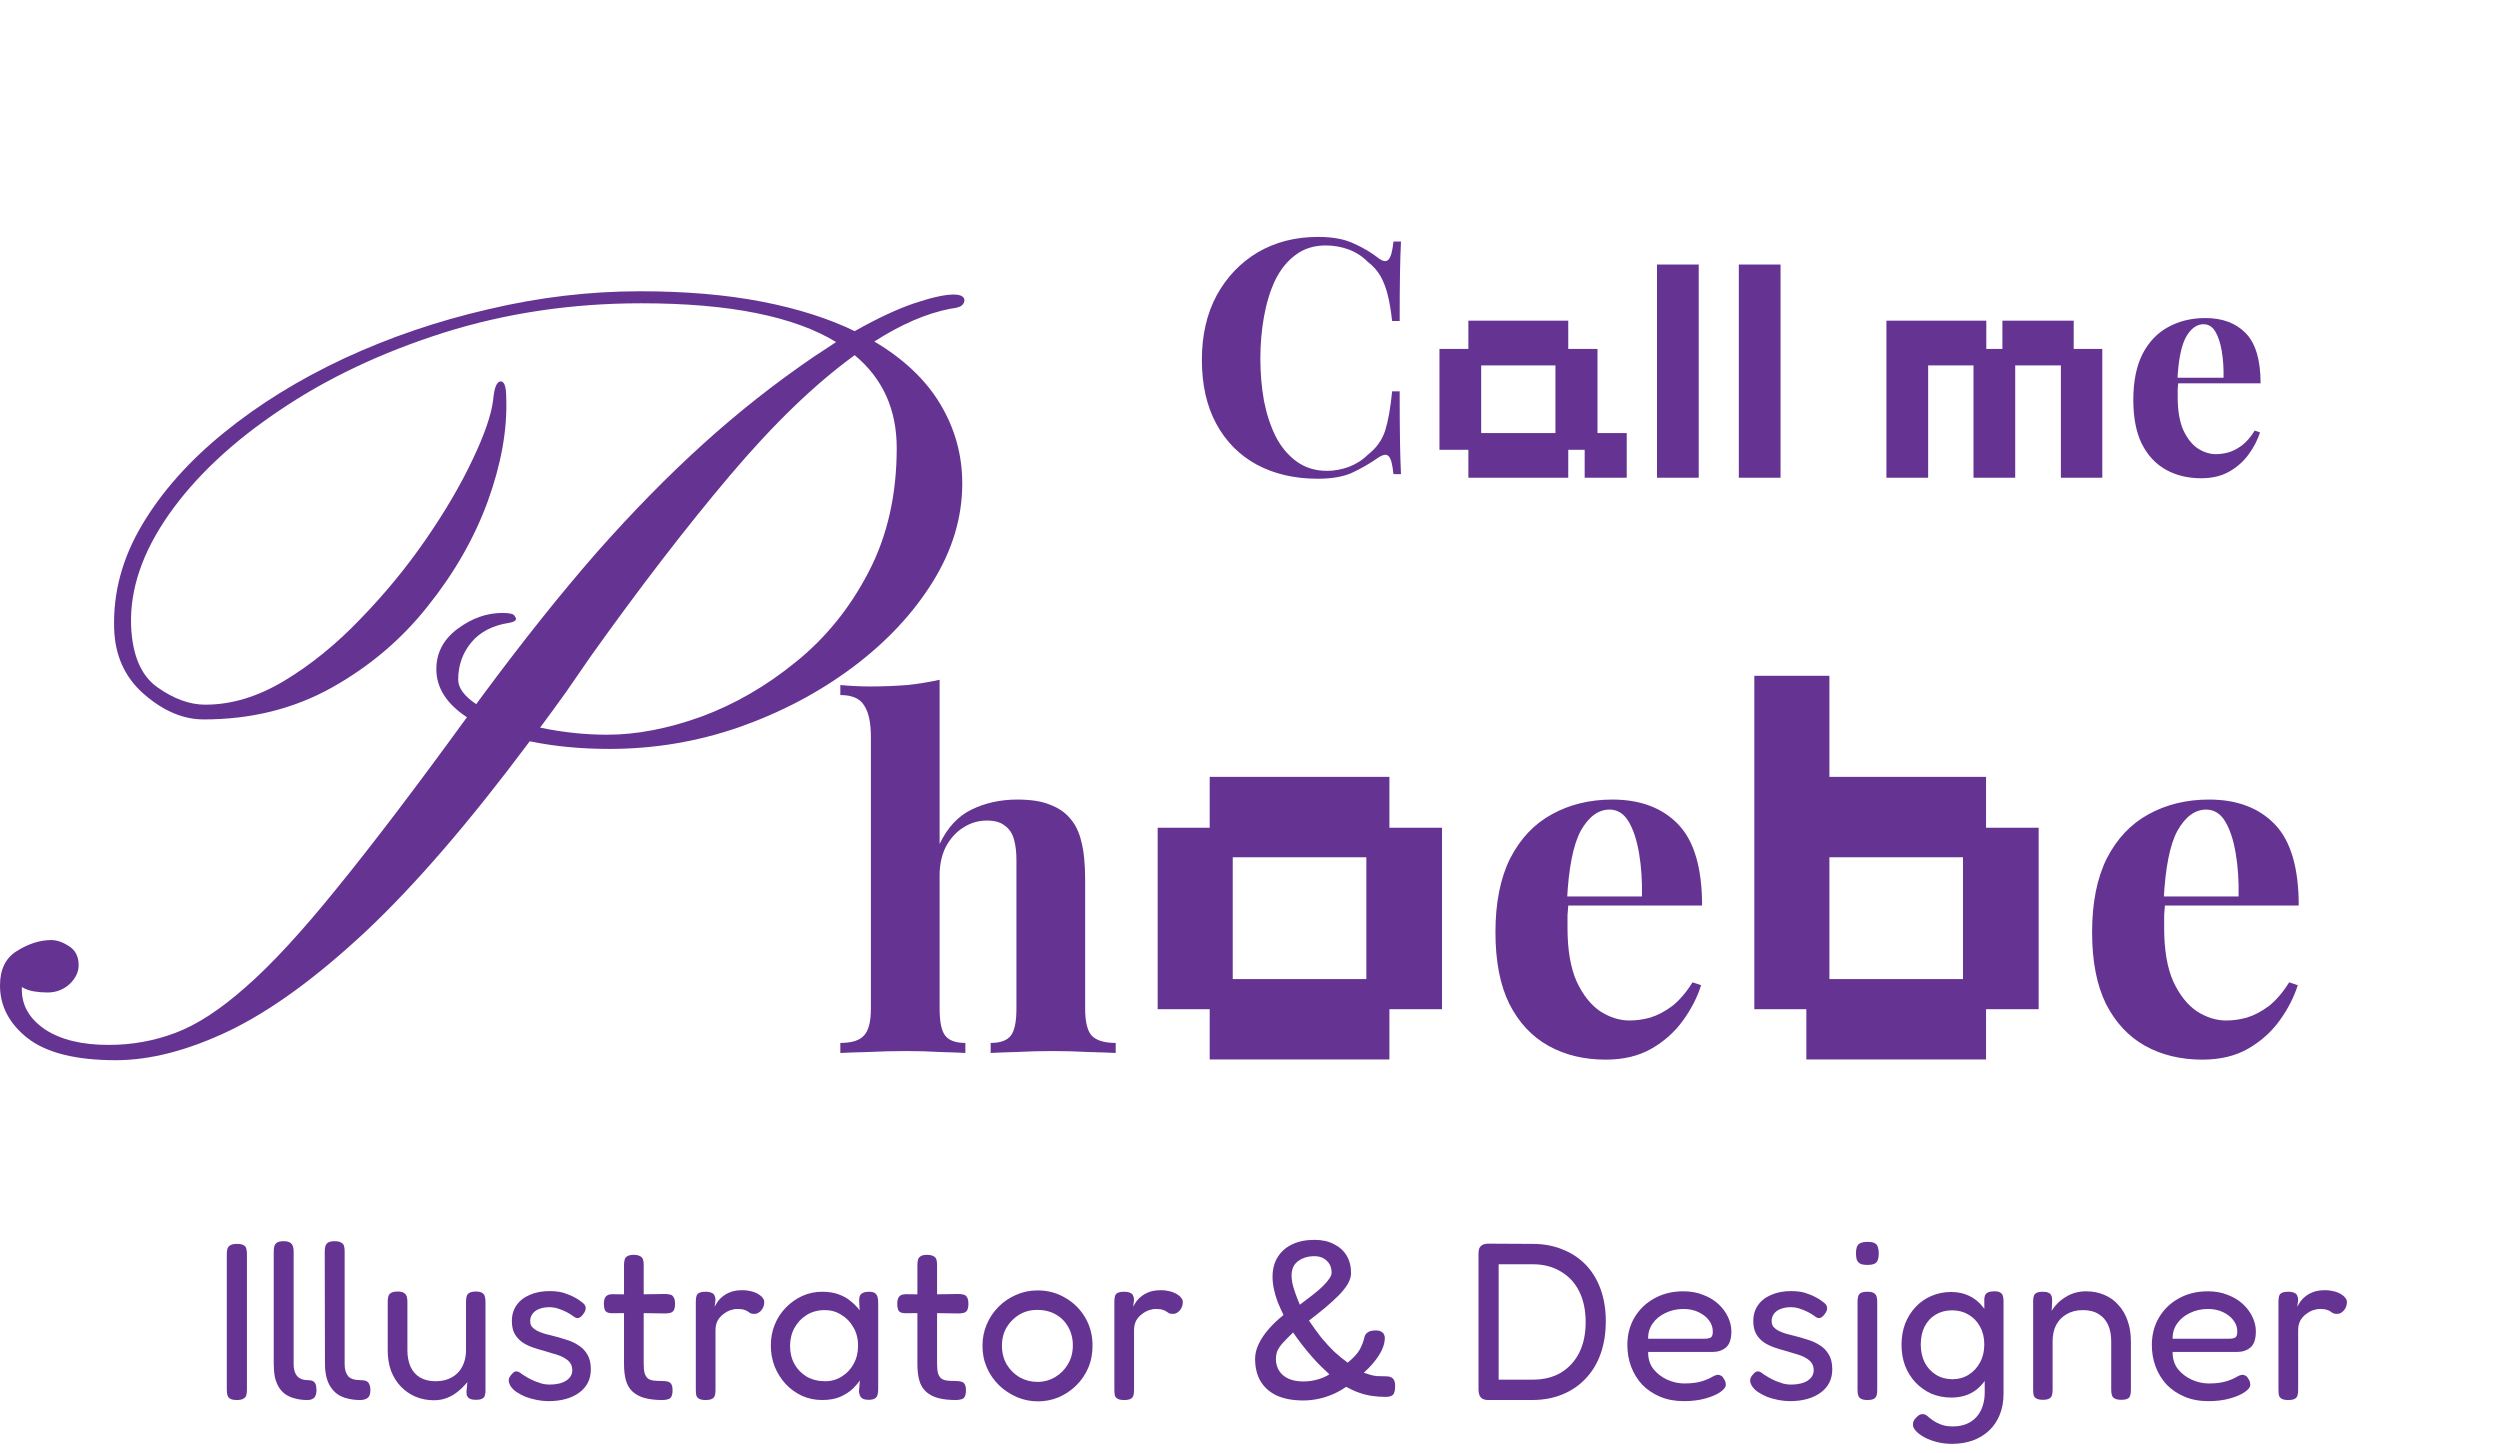 <svg width="406" height="236" viewBox="0 0 406 236" fill="none" xmlns="http://www.w3.org/2000/svg">
<path d="M38.468 227.363C37.983 227.363 37.62 227.291 37.378 227.145C37.16 227.024 37.014 226.843 36.942 226.6C36.869 226.334 36.833 226.031 36.833 225.692V203.642C36.833 203.303 36.869 203.012 36.942 202.77C37.039 202.528 37.196 202.346 37.414 202.225C37.656 202.079 38.02 202.007 38.504 202.007C38.988 202.007 39.339 202.079 39.557 202.225C39.8 202.346 39.945 202.528 39.993 202.77C40.066 203.012 40.102 203.315 40.102 203.678V225.729C40.102 226.068 40.066 226.358 39.993 226.6C39.921 226.843 39.763 227.024 39.521 227.145C39.303 227.291 38.952 227.363 38.468 227.363ZM58.476 227.363C57.726 227.363 57.035 227.279 56.406 227.109C55.8 226.964 55.267 226.734 54.807 226.419C54.371 226.104 53.996 225.704 53.681 225.22C53.366 224.736 53.136 224.179 52.991 223.549C52.846 222.919 52.773 222.217 52.773 221.442L52.737 203.242C52.737 202.903 52.773 202.612 52.846 202.37C52.918 202.128 53.064 201.934 53.282 201.789C53.524 201.644 53.875 201.571 54.335 201.571C54.819 201.571 55.171 201.644 55.389 201.789C55.631 201.91 55.788 202.092 55.861 202.334C55.934 202.552 55.97 202.83 55.97 203.169V221.551C55.97 221.987 56.018 222.362 56.115 222.677C56.212 222.992 56.357 223.27 56.551 223.513C56.769 223.731 57.035 223.888 57.35 223.985C57.665 224.082 58.041 224.13 58.476 224.13C58.888 224.13 59.215 224.179 59.457 224.275C59.7 224.372 59.869 224.542 59.966 224.784C60.087 225.026 60.148 225.353 60.148 225.765C60.148 226.152 60.087 226.467 59.966 226.709C59.845 226.927 59.663 227.085 59.421 227.182C59.179 227.303 58.864 227.363 58.476 227.363ZM49.903 227.363C49.177 227.363 48.511 227.279 47.905 227.109C47.324 226.964 46.815 226.746 46.38 226.455C45.944 226.14 45.58 225.753 45.29 225.293C44.999 224.808 44.781 224.251 44.636 223.622C44.515 222.968 44.454 222.241 44.454 221.442V203.242C44.454 202.903 44.49 202.612 44.563 202.37C44.636 202.128 44.781 201.934 44.999 201.789C45.241 201.644 45.592 201.571 46.053 201.571C46.513 201.571 46.852 201.644 47.07 201.789C47.312 201.91 47.469 202.092 47.542 202.334C47.639 202.552 47.687 202.83 47.687 203.169V221.551C47.687 222.108 47.772 222.58 47.941 222.968C48.111 223.355 48.365 223.646 48.704 223.84C49.044 224.033 49.443 224.13 49.903 224.13C50.267 224.13 50.557 224.179 50.775 224.275C50.993 224.372 51.15 224.542 51.247 224.784C51.344 225.026 51.393 225.353 51.393 225.765C51.393 226.152 51.332 226.467 51.211 226.709C51.114 226.927 50.957 227.085 50.739 227.182C50.545 227.303 50.267 227.363 49.903 227.363ZM70.45 227.4C69.384 227.4 68.391 227.206 67.471 226.818C66.575 226.431 65.788 225.886 65.11 225.184C64.432 224.481 63.899 223.634 63.511 222.641C63.148 221.648 62.967 220.522 62.967 219.262V211.379C62.967 211.04 63.003 210.75 63.075 210.507C63.148 210.265 63.294 210.084 63.511 209.963C63.754 209.817 64.105 209.745 64.565 209.745C65.025 209.745 65.364 209.817 65.582 209.963C65.824 210.108 65.982 210.302 66.054 210.544C66.127 210.786 66.163 211.077 66.163 211.416V219.299C66.163 220.292 66.333 221.176 66.672 221.951C67.011 222.701 67.52 223.283 68.198 223.694C68.9 224.106 69.748 224.312 70.741 224.312C71.758 224.312 72.63 224.106 73.356 223.694C74.107 223.283 74.676 222.701 75.064 221.951C75.475 221.176 75.681 220.292 75.681 219.299V211.379C75.681 211.04 75.717 210.75 75.79 210.507C75.863 210.265 76.008 210.084 76.226 209.963C76.468 209.817 76.819 209.745 77.279 209.745C77.74 209.745 78.079 209.817 78.297 209.963C78.539 210.108 78.684 210.302 78.733 210.544C78.805 210.786 78.842 211.077 78.842 211.416V225.838C78.842 226.128 78.805 226.395 78.733 226.637C78.684 226.855 78.539 227.024 78.297 227.145C78.079 227.266 77.74 227.327 77.279 227.327C76.94 227.327 76.662 227.291 76.444 227.218C76.25 227.145 76.105 227.048 76.008 226.927C75.911 226.806 75.838 226.673 75.79 226.528C75.766 226.358 75.754 226.189 75.754 226.019L75.899 224.457C75.657 224.748 75.366 225.063 75.027 225.402C74.688 225.741 74.288 226.068 73.828 226.382C73.392 226.673 72.896 226.915 72.339 227.109C71.782 227.303 71.152 227.4 70.45 227.4ZM89.048 227.545C88.467 227.545 87.862 227.484 87.232 227.363C86.602 227.242 85.985 227.073 85.379 226.855C84.798 226.613 84.277 226.334 83.817 226.019C83.381 225.704 83.054 225.353 82.836 224.966C82.715 224.723 82.643 224.506 82.618 224.312C82.594 224.094 82.631 223.888 82.728 223.694C82.824 223.5 82.97 223.307 83.163 223.113C83.406 222.822 83.648 222.689 83.89 222.713C84.132 222.713 84.435 222.871 84.798 223.186C85.064 223.355 85.379 223.549 85.743 223.767C86.106 223.961 86.481 224.142 86.869 224.312C87.256 224.457 87.644 224.59 88.031 224.711C88.443 224.808 88.843 224.857 89.23 224.857C90.344 224.857 91.24 224.651 91.918 224.239C92.596 223.803 92.935 223.234 92.935 222.532C92.935 222.12 92.851 221.769 92.681 221.478C92.512 221.188 92.281 220.945 91.991 220.752C91.7 220.534 91.373 220.352 91.01 220.207C90.647 220.061 90.235 219.928 89.775 219.807C89.339 219.662 88.903 219.529 88.467 219.408C87.813 219.238 87.171 219.044 86.542 218.826C85.912 218.608 85.343 218.33 84.834 217.991C84.326 217.628 83.914 217.18 83.599 216.647C83.284 216.09 83.127 215.387 83.127 214.54C83.127 213.547 83.381 212.687 83.89 211.961C84.398 211.234 85.113 210.677 86.033 210.289C86.954 209.878 88.031 209.672 89.266 209.672C89.799 209.672 90.296 209.708 90.756 209.781C91.216 209.854 91.652 209.975 92.064 210.144C92.499 210.289 92.911 210.471 93.299 210.689C93.686 210.883 94.062 211.125 94.425 211.416C94.861 211.706 95.091 212.021 95.115 212.36C95.139 212.699 95.006 213.05 94.716 213.414C94.498 213.728 94.255 213.934 93.989 214.031C93.722 214.104 93.456 214.031 93.19 213.813C92.802 213.523 92.391 213.268 91.955 213.05C91.519 212.832 91.071 212.651 90.611 212.505C90.15 212.36 89.678 212.287 89.194 212.287C88.588 212.287 88.043 212.384 87.559 212.578C87.099 212.748 86.736 213.014 86.469 213.377C86.227 213.716 86.106 214.104 86.106 214.54C86.106 214.927 86.203 215.242 86.397 215.484C86.615 215.726 86.881 215.932 87.196 216.102C87.535 216.271 87.922 216.429 88.358 216.574C88.818 216.695 89.291 216.816 89.775 216.937C90.477 217.107 91.192 217.313 91.918 217.555C92.669 217.773 93.335 218.076 93.916 218.463C94.522 218.826 95.006 219.323 95.369 219.953C95.757 220.558 95.951 221.369 95.951 222.386C95.951 223.985 95.321 225.244 94.062 226.164C92.802 227.085 91.131 227.545 89.048 227.545ZM107.588 227.363C106.45 227.363 105.481 227.254 104.682 227.036C103.907 226.818 103.265 226.479 102.757 226.019C102.248 225.559 101.885 224.966 101.667 224.239C101.449 223.488 101.34 222.568 101.34 221.478V205.422C101.34 205.083 101.376 204.792 101.449 204.55C101.522 204.308 101.667 204.126 101.885 204.005C102.103 203.86 102.442 203.787 102.902 203.787C103.362 203.787 103.713 203.86 103.956 204.005C104.198 204.126 104.355 204.308 104.428 204.55C104.501 204.768 104.537 205.046 104.537 205.385V221.478C104.537 222.108 104.585 222.617 104.682 223.004C104.803 223.367 104.973 223.646 105.191 223.84C105.433 224.033 105.748 224.154 106.135 224.203C106.523 224.251 106.995 224.275 107.552 224.275C107.94 224.275 108.254 224.312 108.497 224.384C108.739 224.457 108.92 224.602 109.041 224.82C109.163 225.038 109.223 225.365 109.223 225.801C109.223 226.261 109.15 226.613 109.005 226.855C108.884 227.073 108.69 227.206 108.424 227.254C108.182 227.327 107.903 227.363 107.588 227.363ZM99.451 210.18L102.938 210.217L107.988 210.144C108.327 210.144 108.618 210.18 108.86 210.253C109.102 210.302 109.284 210.447 109.405 210.689C109.55 210.907 109.623 211.246 109.623 211.706C109.623 212.166 109.562 212.518 109.441 212.76C109.32 212.978 109.138 213.123 108.896 213.196C108.654 213.268 108.363 213.305 108.024 213.305L103.047 213.232L99.378 213.268C98.87 213.268 98.519 213.147 98.325 212.905C98.155 212.663 98.071 212.263 98.071 211.706C98.071 211.173 98.18 210.786 98.398 210.544C98.615 210.302 98.967 210.18 99.451 210.18ZM114.562 227.363C114.102 227.363 113.751 227.291 113.509 227.145C113.291 227.024 113.146 226.843 113.073 226.6C113.024 226.334 113 226.031 113 225.692V211.379C113 211.016 113.037 210.713 113.109 210.471C113.182 210.229 113.327 210.059 113.545 209.963C113.763 209.841 114.114 209.781 114.599 209.781C115.035 209.781 115.362 209.841 115.58 209.963C115.822 210.059 115.979 210.217 116.052 210.435C116.149 210.629 116.197 210.859 116.197 211.125L116.052 212.215C116.221 211.9 116.415 211.585 116.633 211.27C116.875 210.955 117.166 210.677 117.505 210.435C117.868 210.168 118.292 209.95 118.776 209.781C119.285 209.611 119.902 209.527 120.629 209.527C120.992 209.527 121.331 209.563 121.646 209.636C121.985 209.684 122.3 209.769 122.591 209.89C122.906 210.011 123.172 210.156 123.39 210.326C123.608 210.471 123.777 210.641 123.898 210.834C124.044 211.004 124.116 211.21 124.116 211.452C124.116 211.985 123.947 212.445 123.608 212.832C123.269 213.196 122.918 213.377 122.554 213.377C122.24 213.377 122.009 213.341 121.864 213.268C121.719 213.171 121.574 213.075 121.428 212.978C121.307 212.881 121.125 212.796 120.883 212.723C120.641 212.627 120.254 212.578 119.721 212.578C119.358 212.578 118.97 212.651 118.558 212.796C118.171 212.941 117.795 213.159 117.432 213.45C117.069 213.716 116.766 214.067 116.524 214.503C116.306 214.939 116.197 215.448 116.197 216.029V225.765C116.197 226.104 116.161 226.395 116.088 226.637C116.015 226.879 115.858 227.061 115.616 227.182C115.398 227.303 115.047 227.363 114.562 227.363ZM141.057 227.327C140.524 227.327 140.137 227.218 139.894 227C139.676 226.782 139.543 226.443 139.495 225.983L139.64 224.166C139.398 224.554 139.023 225.002 138.514 225.511C138.005 225.995 137.339 226.431 136.516 226.818C135.693 227.182 134.687 227.363 133.501 227.363C132.338 227.363 131.248 227.133 130.231 226.673C129.238 226.213 128.354 225.571 127.579 224.748C126.829 223.924 126.235 222.98 125.799 221.914C125.388 220.849 125.182 219.71 125.182 218.499C125.182 217.313 125.388 216.199 125.799 215.157C126.235 214.092 126.841 213.159 127.616 212.36C128.391 211.561 129.275 210.931 130.268 210.471C131.285 210.011 132.363 209.781 133.501 209.781C134.566 209.781 135.475 209.926 136.225 210.217C136.976 210.483 137.618 210.846 138.151 211.307C138.708 211.743 139.192 212.239 139.604 212.796L139.531 211.27C139.507 210.737 139.616 210.362 139.858 210.144C140.124 209.902 140.536 209.781 141.093 209.781C141.553 209.781 141.88 209.854 142.074 209.999C142.292 210.144 142.437 210.35 142.51 210.616C142.583 210.883 142.619 211.21 142.619 211.597V225.62C142.619 225.959 142.583 226.261 142.51 226.528C142.437 226.794 142.292 226.988 142.074 227.109C141.856 227.254 141.517 227.327 141.057 227.327ZM134.046 224.312C135.014 224.312 135.898 224.057 136.698 223.549C137.521 223.04 138.163 222.362 138.623 221.515C139.107 220.643 139.349 219.65 139.349 218.536C139.349 217.397 139.095 216.405 138.587 215.557C138.102 214.685 137.448 214.007 136.625 213.523C135.826 213.014 134.942 212.76 133.973 212.76C132.835 212.76 131.842 213.026 130.994 213.559C130.171 214.067 129.517 214.758 129.033 215.63C128.548 216.501 128.306 217.494 128.306 218.608C128.306 219.698 128.548 220.679 129.033 221.551C129.517 222.399 130.183 223.077 131.031 223.585C131.902 224.07 132.907 224.312 134.046 224.312ZM155.232 227.363C154.094 227.363 153.125 227.254 152.326 227.036C151.551 226.818 150.909 226.479 150.401 226.019C149.892 225.559 149.529 224.966 149.311 224.239C149.093 223.488 148.984 222.568 148.984 221.478V205.422C148.984 205.083 149.02 204.792 149.093 204.55C149.166 204.308 149.311 204.126 149.529 204.005C149.747 203.86 150.086 203.787 150.546 203.787C151.006 203.787 151.358 203.86 151.6 204.005C151.842 204.126 151.999 204.308 152.072 204.55C152.145 204.768 152.181 205.046 152.181 205.385V221.478C152.181 222.108 152.229 222.617 152.326 223.004C152.447 223.367 152.617 223.646 152.835 223.84C153.077 224.033 153.392 224.154 153.779 224.203C154.167 224.251 154.639 224.275 155.196 224.275C155.584 224.275 155.898 224.312 156.141 224.384C156.383 224.457 156.564 224.602 156.686 224.82C156.807 225.038 156.867 225.365 156.867 225.801C156.867 226.261 156.795 226.613 156.649 226.855C156.528 227.073 156.334 227.206 156.068 227.254C155.826 227.327 155.547 227.363 155.232 227.363ZM147.095 210.18L150.583 210.217L155.632 210.144C155.971 210.144 156.262 210.18 156.504 210.253C156.746 210.302 156.928 210.447 157.049 210.689C157.194 210.907 157.267 211.246 157.267 211.706C157.267 212.166 157.206 212.518 157.085 212.76C156.964 212.978 156.782 213.123 156.54 213.196C156.298 213.268 156.007 213.305 155.668 213.305L150.692 213.232L147.022 213.268C146.514 213.268 146.163 213.147 145.969 212.905C145.799 212.663 145.715 212.263 145.715 211.706C145.715 211.173 145.824 210.786 146.042 210.544C146.26 210.302 146.611 210.18 147.095 210.18ZM168.564 227.581C167.377 227.581 166.239 227.351 165.149 226.891C164.083 226.431 163.127 225.801 162.279 225.002C161.431 224.179 160.765 223.222 160.281 222.132C159.797 221.042 159.555 219.856 159.555 218.572C159.555 217.313 159.785 216.15 160.245 215.085C160.705 213.995 161.347 213.038 162.17 212.215C162.994 211.391 163.938 210.75 165.004 210.289C166.093 209.805 167.256 209.563 168.491 209.563C170.162 209.563 171.664 209.963 172.996 210.762C174.352 211.537 175.43 212.602 176.229 213.959C177.028 215.315 177.428 216.84 177.428 218.536C177.428 219.868 177.185 221.091 176.701 222.205C176.217 223.295 175.563 224.239 174.739 225.038C173.916 225.838 172.971 226.467 171.906 226.927C170.84 227.363 169.726 227.581 168.564 227.581ZM168.491 224.421C169.508 224.421 170.453 224.166 171.325 223.658C172.196 223.149 172.899 222.447 173.432 221.551C173.964 220.655 174.231 219.638 174.231 218.499C174.231 217.361 173.976 216.356 173.468 215.484C172.984 214.612 172.305 213.934 171.434 213.45C170.562 212.966 169.569 212.723 168.455 212.723C167.389 212.723 166.42 212.978 165.549 213.486C164.701 213.995 164.011 214.685 163.478 215.557C162.969 216.429 162.715 217.422 162.715 218.536C162.715 219.698 162.981 220.727 163.514 221.624C164.047 222.495 164.749 223.186 165.621 223.694C166.517 224.179 167.474 224.421 168.491 224.421ZM182.534 227.363C182.074 227.363 181.723 227.291 181.481 227.145C181.263 227.024 181.117 226.843 181.045 226.6C180.996 226.334 180.972 226.031 180.972 225.692V211.379C180.972 211.016 181.008 210.713 181.081 210.471C181.154 210.229 181.299 210.059 181.517 209.963C181.735 209.841 182.086 209.781 182.57 209.781C183.006 209.781 183.333 209.841 183.551 209.963C183.793 210.059 183.951 210.217 184.024 210.435C184.12 210.629 184.169 210.859 184.169 211.125L184.024 212.215C184.193 211.9 184.387 211.585 184.605 211.27C184.847 210.955 185.138 210.677 185.477 210.435C185.84 210.168 186.264 209.95 186.748 209.781C187.257 209.611 187.874 209.527 188.601 209.527C188.964 209.527 189.303 209.563 189.618 209.636C189.957 209.684 190.272 209.769 190.562 209.89C190.877 210.011 191.144 210.156 191.362 210.326C191.58 210.471 191.749 210.641 191.87 210.834C192.016 211.004 192.088 211.21 192.088 211.452C192.088 211.985 191.919 212.445 191.58 212.832C191.241 213.196 190.889 213.377 190.526 213.377C190.211 213.377 189.981 213.341 189.836 213.268C189.691 213.171 189.545 213.075 189.4 212.978C189.279 212.881 189.097 212.796 188.855 212.723C188.613 212.627 188.225 212.578 187.693 212.578C187.329 212.578 186.942 212.651 186.53 212.796C186.143 212.941 185.767 213.159 185.404 213.45C185.041 213.716 184.738 214.067 184.496 214.503C184.278 214.939 184.169 215.448 184.169 216.029V225.765C184.169 226.104 184.132 226.395 184.06 226.637C183.987 226.879 183.83 227.061 183.588 227.182C183.37 227.303 183.018 227.363 182.534 227.363ZM211.638 227.436C209.991 227.436 208.586 227.182 207.424 226.673C206.261 226.14 205.365 225.365 204.736 224.348C204.13 223.331 203.828 222.108 203.828 220.679C203.828 219.904 204.009 219.129 204.372 218.354C204.736 217.555 205.256 216.756 205.935 215.957C206.637 215.133 207.472 214.334 208.441 213.559C208.102 212.857 207.787 212.154 207.497 211.452C207.23 210.725 207.024 210.023 206.879 209.345C206.734 208.643 206.661 207.977 206.661 207.347C206.661 206.112 206.94 205.046 207.497 204.15C208.054 203.254 208.841 202.564 209.858 202.079C210.875 201.595 212.086 201.353 213.491 201.353C214.702 201.353 215.743 201.583 216.615 202.043C217.511 202.479 218.201 203.097 218.685 203.896C219.17 204.695 219.412 205.652 219.412 206.766C219.412 207.299 219.242 207.868 218.903 208.473C218.564 209.054 218.08 209.672 217.45 210.326C216.821 210.955 216.094 211.621 215.271 212.324C214.447 213.002 213.551 213.716 212.582 214.467C213.236 215.436 213.902 216.356 214.58 217.228C215.283 218.076 215.997 218.851 216.724 219.553C217.474 220.231 218.189 220.812 218.867 221.297C219.812 220.522 220.465 219.807 220.829 219.153C221.192 218.475 221.446 217.797 221.592 217.119C221.664 216.828 221.834 216.586 222.1 216.392C222.367 216.174 222.815 216.065 223.444 216.065C223.856 216.065 224.159 216.138 224.352 216.283C224.57 216.405 224.716 216.574 224.788 216.792C224.885 216.986 224.922 217.18 224.897 217.373C224.849 218.294 224.522 219.214 223.917 220.134C223.335 221.054 222.524 221.987 221.483 222.931C221.87 223.052 222.209 223.161 222.5 223.258C222.815 223.355 223.166 223.428 223.553 223.476C223.941 223.5 224.437 223.513 225.043 223.513C225.6 223.513 225.987 223.634 226.205 223.876C226.447 224.094 226.568 224.493 226.568 225.075C226.568 225.777 226.459 226.249 226.241 226.491C226.024 226.734 225.612 226.855 225.006 226.855C224.328 226.855 223.626 226.806 222.899 226.709C222.197 226.613 221.495 226.443 220.792 226.201C220.09 225.959 219.364 225.632 218.613 225.22C217.959 225.68 217.244 226.08 216.469 226.419C215.694 226.758 214.895 227.012 214.072 227.182C213.273 227.351 212.461 227.436 211.638 227.436ZM211.638 224.348C212.461 224.348 213.248 224.239 213.999 224.021C214.75 223.803 215.38 223.525 215.888 223.186C215.476 222.798 215.016 222.362 214.508 221.878C213.999 221.369 213.491 220.824 212.982 220.243C212.473 219.662 211.965 219.044 211.456 218.39C210.948 217.737 210.463 217.071 210.003 216.392C209.495 216.877 209.059 217.313 208.695 217.7C208.332 218.063 208.042 218.403 207.824 218.717C207.606 219.008 207.448 219.323 207.351 219.662C207.254 219.977 207.206 220.316 207.206 220.679C207.206 221.43 207.388 222.084 207.751 222.641C208.114 223.198 208.623 223.622 209.277 223.912C209.955 224.203 210.742 224.348 211.638 224.348ZM211.093 211.888C211.892 211.282 212.607 210.737 213.236 210.253C213.89 209.745 214.435 209.272 214.871 208.836C215.307 208.4 215.646 208.001 215.888 207.638C216.13 207.274 216.251 206.959 216.251 206.693C216.251 205.894 215.997 205.252 215.489 204.768C214.98 204.259 214.302 204.005 213.454 204.005C212.704 204.005 212.05 204.138 211.493 204.404C210.936 204.647 210.5 204.998 210.185 205.458C209.894 205.918 209.749 206.475 209.749 207.129C209.749 207.541 209.797 207.977 209.894 208.437C209.991 208.873 210.136 209.369 210.33 209.926C210.524 210.483 210.778 211.137 211.093 211.888ZM241.71 227.363C241.298 227.363 240.971 227.291 240.729 227.145C240.511 227 240.353 226.806 240.256 226.564C240.16 226.298 240.111 226.007 240.111 225.692V203.605C240.111 203.29 240.147 203.012 240.22 202.77C240.317 202.528 240.486 202.334 240.729 202.188C240.971 202.043 241.31 201.971 241.746 201.971L248.902 202.007C250.694 202.007 252.317 202.31 253.77 202.915C255.247 203.496 256.507 204.332 257.548 205.422C258.59 206.511 259.389 207.831 259.946 209.381C260.503 210.931 260.781 212.651 260.781 214.54C260.781 216.501 260.503 218.269 259.946 219.844C259.389 221.418 258.577 222.762 257.512 223.876C256.47 224.99 255.211 225.85 253.734 226.455C252.257 227.061 250.61 227.363 248.793 227.363H241.71ZM243.381 224.057H248.902C250.67 224.057 252.196 223.682 253.48 222.931C254.763 222.156 255.756 221.079 256.458 219.698C257.161 218.294 257.512 216.635 257.512 214.721C257.512 212.784 257.161 211.113 256.458 209.708C255.756 208.304 254.751 207.226 253.443 206.475C252.16 205.7 250.634 205.313 248.866 205.313H243.381V224.057ZM273.473 227.545C272.02 227.545 270.725 227.303 269.586 226.818C268.448 226.334 267.479 225.68 266.68 224.857C265.905 224.009 265.312 223.04 264.9 221.951C264.489 220.861 264.283 219.686 264.283 218.427C264.283 216.756 264.67 215.266 265.445 213.959C266.22 212.651 267.286 211.621 268.642 210.871C270.022 210.096 271.597 209.708 273.364 209.708C274.575 209.708 275.653 209.902 276.598 210.289C277.566 210.653 278.39 211.149 279.068 211.779C279.746 212.409 280.267 213.111 280.63 213.886C280.993 214.661 281.175 215.436 281.175 216.211C281.175 217.446 280.884 218.318 280.303 218.826C279.722 219.311 279.007 219.553 278.16 219.553H267.661C267.637 220.619 267.915 221.539 268.497 222.314C269.102 223.065 269.853 223.646 270.749 224.057C271.669 224.469 272.589 224.675 273.51 224.675C274.188 224.675 274.769 224.639 275.253 224.566C275.738 224.493 276.162 224.397 276.525 224.275C276.888 224.154 277.203 224.033 277.469 223.912C277.736 223.791 277.966 223.67 278.16 223.549C278.378 223.428 278.583 223.343 278.777 223.295C278.995 223.246 279.201 223.27 279.395 223.367C279.613 223.44 279.782 223.597 279.903 223.84C280.049 224.033 280.146 224.215 280.194 224.384C280.242 224.554 280.267 224.736 280.267 224.929C280.267 225.268 279.976 225.644 279.395 226.055C278.814 226.467 278.002 226.818 276.961 227.109C275.944 227.4 274.781 227.545 273.473 227.545ZM267.661 217.41H276.779C277.239 217.41 277.578 217.349 277.796 217.228C278.039 217.107 278.16 216.78 278.16 216.247C278.16 215.569 277.954 214.964 277.542 214.431C277.13 213.874 276.561 213.426 275.835 213.087C275.132 212.748 274.321 212.578 273.401 212.578C272.335 212.578 271.354 212.796 270.458 213.232C269.586 213.644 268.896 214.213 268.388 214.939C267.879 215.666 267.637 216.489 267.661 217.41ZM290.658 227.545C290.076 227.545 289.471 227.484 288.841 227.363C288.212 227.242 287.594 227.073 286.989 226.855C286.407 226.613 285.887 226.334 285.427 226.019C284.991 225.704 284.664 225.353 284.446 224.966C284.325 224.723 284.252 224.506 284.228 224.312C284.204 224.094 284.24 223.888 284.337 223.694C284.434 223.5 284.579 223.307 284.773 223.113C285.015 222.822 285.257 222.689 285.499 222.713C285.741 222.713 286.044 222.871 286.407 223.186C286.674 223.355 286.989 223.549 287.352 223.767C287.715 223.961 288.091 224.142 288.478 224.312C288.866 224.457 289.253 224.59 289.641 224.711C290.052 224.808 290.452 224.857 290.839 224.857C291.953 224.857 292.849 224.651 293.528 224.239C294.206 223.803 294.545 223.234 294.545 222.532C294.545 222.12 294.46 221.769 294.29 221.478C294.121 221.188 293.891 220.945 293.6 220.752C293.31 220.534 292.983 220.352 292.619 220.207C292.256 220.061 291.844 219.928 291.384 219.807C290.948 219.662 290.512 219.529 290.076 219.408C289.423 219.238 288.781 219.044 288.151 218.826C287.521 218.608 286.952 218.33 286.444 217.991C285.935 217.628 285.523 217.18 285.209 216.647C284.894 216.09 284.736 215.387 284.736 214.54C284.736 213.547 284.991 212.687 285.499 211.961C286.008 211.234 286.722 210.677 287.643 210.289C288.563 209.878 289.641 209.672 290.876 209.672C291.408 209.672 291.905 209.708 292.365 209.781C292.825 209.854 293.261 209.975 293.673 210.144C294.109 210.289 294.52 210.471 294.908 210.689C295.295 210.883 295.671 211.125 296.034 211.416C296.47 211.706 296.7 212.021 296.724 212.36C296.749 212.699 296.615 213.05 296.325 213.414C296.107 213.728 295.865 213.934 295.598 214.031C295.332 214.104 295.065 214.031 294.799 213.813C294.412 213.523 294 213.268 293.564 213.05C293.128 212.832 292.68 212.651 292.22 212.505C291.76 212.36 291.287 212.287 290.803 212.287C290.198 212.287 289.653 212.384 289.168 212.578C288.708 212.748 288.345 213.014 288.078 213.377C287.836 213.716 287.715 214.104 287.715 214.54C287.715 214.927 287.812 215.242 288.006 215.484C288.224 215.726 288.49 215.932 288.805 216.102C289.144 216.271 289.532 216.429 289.967 216.574C290.428 216.695 290.9 216.816 291.384 216.937C292.087 217.107 292.801 217.313 293.528 217.555C294.278 217.773 294.944 218.076 295.526 218.463C296.131 218.826 296.615 219.323 296.979 219.953C297.366 220.558 297.56 221.369 297.56 222.386C297.56 223.985 296.93 225.244 295.671 226.164C294.412 227.085 292.74 227.545 290.658 227.545ZM303.263 227.363C302.803 227.363 302.451 227.291 302.209 227.145C301.991 227.024 301.846 226.843 301.773 226.6C301.701 226.358 301.664 226.068 301.664 225.729V211.379C301.664 211.04 301.701 210.75 301.773 210.507C301.846 210.265 301.991 210.084 302.209 209.963C302.451 209.841 302.815 209.781 303.299 209.781C303.759 209.781 304.098 209.854 304.316 209.999C304.534 210.12 304.679 210.302 304.752 210.544C304.825 210.786 304.861 211.089 304.861 211.452V225.765C304.861 226.104 304.825 226.395 304.752 226.637C304.679 226.879 304.522 227.061 304.28 227.182C304.062 227.303 303.723 227.363 303.263 227.363ZM303.263 205.422C302.73 205.422 302.33 205.349 302.064 205.204C301.797 205.034 301.616 204.804 301.519 204.513C301.446 204.223 301.41 203.884 301.41 203.496C301.41 203.109 301.458 202.782 301.555 202.515C301.652 202.225 301.834 202.019 302.1 201.898C302.367 201.753 302.766 201.68 303.299 201.68C303.808 201.68 304.195 201.753 304.461 201.898C304.728 202.043 304.897 202.261 304.97 202.552C305.067 202.842 305.115 203.181 305.115 203.569C305.115 203.956 305.067 204.295 304.97 204.586C304.897 204.852 304.728 205.058 304.461 205.204C304.195 205.349 303.795 205.422 303.263 205.422ZM317.017 234.483C316.17 234.483 315.358 234.387 314.583 234.193C313.808 233.999 313.13 233.745 312.549 233.43C311.968 233.115 311.508 232.776 311.169 232.413C310.83 232.049 310.66 231.71 310.66 231.396C310.66 231.153 310.696 230.948 310.769 230.778C310.842 230.633 310.951 230.475 311.096 230.306C311.338 230.064 311.532 229.894 311.677 229.797C311.823 229.7 312.016 229.652 312.259 229.652C312.501 229.652 312.743 229.749 312.985 229.943C313.227 230.16 313.518 230.391 313.857 230.633C314.22 230.899 314.656 231.129 315.165 231.323C315.697 231.541 316.351 231.65 317.126 231.65C317.926 231.65 318.64 231.529 319.27 231.287C319.899 231.044 320.444 230.681 320.904 230.197C321.365 229.712 321.716 229.119 321.958 228.417C322.2 227.739 322.321 226.964 322.321 226.092L322.249 210.98C322.273 210.52 322.406 210.193 322.648 209.999C322.915 209.805 323.326 209.708 323.883 209.708C324.343 209.708 324.67 209.781 324.864 209.926C325.082 210.047 325.215 210.229 325.264 210.471C325.336 210.689 325.373 210.968 325.373 211.307V226.346C325.373 227.63 325.167 228.768 324.755 229.761C324.343 230.778 323.762 231.638 323.011 232.34C322.261 233.042 321.377 233.575 320.359 233.939C319.342 234.302 318.228 234.483 317.017 234.483ZM316.908 226.964C315.746 226.964 314.668 226.758 313.675 226.346C312.707 225.91 311.847 225.305 311.096 224.53C310.369 223.755 309.8 222.847 309.389 221.805C309.001 220.764 308.807 219.626 308.807 218.39C308.807 217.155 309.001 216.017 309.389 214.976C309.8 213.934 310.369 213.026 311.096 212.251C311.823 211.476 312.67 210.883 313.639 210.471C314.632 210.035 315.71 209.817 316.872 209.817C317.938 209.817 318.906 210.023 319.778 210.435C320.65 210.846 321.389 211.44 321.994 212.215C322.624 212.966 323.096 213.862 323.411 214.903C323.726 215.944 323.883 217.107 323.883 218.39C323.883 220.134 323.605 221.648 323.048 222.931C322.491 224.215 321.691 225.208 320.65 225.91C319.609 226.613 318.361 226.964 316.908 226.964ZM317.09 223.985C318.059 223.985 318.931 223.743 319.706 223.258C320.481 222.774 321.098 222.108 321.558 221.26C322.018 220.413 322.249 219.432 322.249 218.318C322.249 217.228 322.018 216.271 321.558 215.448C321.098 214.6 320.468 213.946 319.669 213.486C318.894 213.026 318.01 212.796 317.017 212.796C316.024 212.796 315.14 213.026 314.365 213.486C313.591 213.946 312.985 214.6 312.549 215.448C312.137 216.271 311.932 217.24 311.932 218.354C311.932 219.468 312.15 220.449 312.585 221.297C313.021 222.12 313.627 222.774 314.402 223.258C315.177 223.743 316.073 223.985 317.09 223.985ZM331.746 227.327C331.285 227.327 330.934 227.254 330.692 227.109C330.474 226.988 330.329 226.806 330.256 226.564C330.208 226.322 330.183 226.031 330.183 225.692V211.27C330.183 210.955 330.22 210.689 330.292 210.471C330.365 210.253 330.51 210.084 330.728 209.963C330.971 209.841 331.322 209.781 331.782 209.781C332.145 209.781 332.424 209.829 332.617 209.926C332.835 209.999 332.981 210.108 333.053 210.253C333.15 210.398 333.211 210.556 333.235 210.725C333.259 210.895 333.271 211.052 333.271 211.198L333.199 212.869C333.441 212.457 333.744 212.069 334.107 211.706C334.47 211.319 334.894 210.98 335.378 210.689C335.863 210.374 336.383 210.132 336.94 209.963C337.522 209.793 338.139 209.708 338.793 209.708C339.859 209.708 340.839 209.902 341.736 210.289C342.632 210.653 343.394 211.198 344.024 211.924C344.678 212.627 345.175 213.474 345.514 214.467C345.877 215.46 346.058 216.586 346.058 217.846V225.729C346.058 226.068 346.022 226.358 345.95 226.6C345.901 226.843 345.756 227.024 345.514 227.145C345.296 227.266 344.957 227.327 344.496 227.327C344.012 227.327 343.649 227.254 343.407 227.109C343.189 226.988 343.043 226.806 342.971 226.564C342.898 226.322 342.862 226.031 342.862 225.692V217.809C342.862 216.792 342.692 215.908 342.353 215.157C342.014 214.407 341.505 213.825 340.827 213.414C340.149 212.978 339.29 212.76 338.248 212.76C337.255 212.76 336.383 212.978 335.633 213.414C334.906 213.825 334.337 214.407 333.925 215.157C333.538 215.908 333.344 216.792 333.344 217.809V225.729C333.344 226.068 333.308 226.358 333.235 226.6C333.162 226.843 333.005 227.024 332.763 227.145C332.545 227.266 332.206 227.327 331.746 227.327ZM358.651 227.545C357.198 227.545 355.902 227.303 354.764 226.818C353.626 226.334 352.657 225.68 351.858 224.857C351.083 224.009 350.489 223.04 350.078 221.951C349.666 220.861 349.46 219.686 349.46 218.427C349.46 216.756 349.848 215.266 350.623 213.959C351.398 212.651 352.463 211.621 353.819 210.871C355.2 210.096 356.774 209.708 358.542 209.708C359.753 209.708 360.831 209.902 361.775 210.289C362.744 210.653 363.567 211.149 364.245 211.779C364.923 212.409 365.444 213.111 365.807 213.886C366.171 214.661 366.352 215.436 366.352 216.211C366.352 217.446 366.062 218.318 365.48 218.826C364.899 219.311 364.185 219.553 363.337 219.553H352.839C352.814 220.619 353.093 221.539 353.674 222.314C354.28 223.065 355.03 223.646 355.926 224.057C356.847 224.469 357.767 224.675 358.687 224.675C359.365 224.675 359.947 224.639 360.431 224.566C360.915 224.493 361.339 224.397 361.702 224.275C362.066 224.154 362.381 224.033 362.647 223.912C362.913 223.791 363.143 223.67 363.337 223.549C363.555 223.428 363.761 223.343 363.955 223.295C364.173 223.246 364.379 223.27 364.572 223.367C364.79 223.44 364.96 223.597 365.081 223.84C365.226 224.033 365.323 224.215 365.371 224.384C365.42 224.554 365.444 224.736 365.444 224.929C365.444 225.268 365.154 225.644 364.572 226.055C363.991 226.467 363.18 226.818 362.138 227.109C361.121 227.4 359.959 227.545 358.651 227.545ZM352.839 217.41H361.957C362.417 217.41 362.756 217.349 362.974 217.228C363.216 217.107 363.337 216.78 363.337 216.247C363.337 215.569 363.131 214.964 362.72 214.431C362.308 213.874 361.739 213.426 361.012 213.087C360.31 212.748 359.499 212.578 358.578 212.578C357.513 212.578 356.532 212.796 355.636 213.232C354.764 213.644 354.074 214.213 353.565 214.939C353.057 215.666 352.814 216.489 352.839 217.41ZM371.585 227.363C371.125 227.363 370.774 227.291 370.531 227.145C370.313 227.024 370.168 226.843 370.095 226.6C370.047 226.334 370.023 226.031 370.023 225.692V211.379C370.023 211.016 370.059 210.713 370.132 210.471C370.204 210.229 370.35 210.059 370.568 209.963C370.786 209.841 371.137 209.781 371.621 209.781C372.057 209.781 372.384 209.841 372.602 209.963C372.844 210.059 373.002 210.217 373.074 210.435C373.171 210.629 373.22 210.859 373.22 211.125L373.074 212.215C373.244 211.9 373.438 211.585 373.656 211.27C373.898 210.955 374.188 210.677 374.527 210.435C374.891 210.168 375.314 209.95 375.799 209.781C376.307 209.611 376.925 209.527 377.652 209.527C378.015 209.527 378.354 209.563 378.669 209.636C379.008 209.684 379.323 209.769 379.613 209.89C379.928 210.011 380.194 210.156 380.412 210.326C380.63 210.471 380.8 210.641 380.921 210.834C381.066 211.004 381.139 211.21 381.139 211.452C381.139 211.985 380.969 212.445 380.63 212.832C380.291 213.196 379.94 213.377 379.577 213.377C379.262 213.377 379.032 213.341 378.887 213.268C378.741 213.171 378.596 213.075 378.451 212.978C378.33 212.881 378.148 212.796 377.906 212.723C377.664 212.627 377.276 212.578 376.743 212.578C376.38 212.578 375.993 212.651 375.581 212.796C375.193 212.941 374.818 213.159 374.455 213.45C374.091 213.716 373.789 214.067 373.547 214.503C373.329 214.939 373.22 215.448 373.22 216.029V225.765C373.22 226.104 373.183 226.395 373.111 226.637C373.038 226.879 372.881 227.061 372.638 227.182C372.42 227.303 372.069 227.363 371.585 227.363Z" fill="#653392"/>
<path d="M214.073 38.474C216.421 38.474 218.342 38.83 219.836 39.542C221.366 40.218 222.717 41.018 223.891 41.943C224.603 42.477 225.136 42.548 225.492 42.156C225.883 41.729 226.15 40.751 226.293 39.221H227.52C227.449 40.609 227.395 42.299 227.36 44.291C227.324 46.247 227.306 48.862 227.306 52.135H226.079C225.901 50.498 225.67 49.111 225.385 47.972C225.101 46.799 224.71 45.767 224.212 44.878C223.713 43.988 223.002 43.188 222.077 42.477C221.188 41.587 220.156 40.929 218.982 40.502C217.808 40.075 216.581 39.862 215.3 39.862C213.38 39.862 211.743 40.378 210.391 41.409C209.04 42.405 207.937 43.775 207.083 45.518C206.265 47.261 205.66 49.235 205.269 51.441C204.878 53.611 204.682 55.87 204.682 58.218C204.682 60.601 204.878 62.895 205.269 65.101C205.696 67.271 206.336 69.21 207.19 70.917C208.079 72.624 209.218 73.976 210.605 74.972C211.992 75.968 213.629 76.466 215.514 76.466C216.688 76.466 217.862 76.253 219.036 75.826C220.245 75.364 221.277 74.706 222.13 73.852C223.518 72.785 224.461 71.468 224.959 69.903C225.457 68.302 225.83 66.186 226.079 63.553H227.306C227.306 66.933 227.324 69.672 227.36 71.771C227.395 73.834 227.449 75.577 227.52 77H226.293C226.15 75.47 225.901 74.51 225.546 74.119C225.225 73.727 224.674 73.781 223.891 74.279C222.575 75.204 221.17 76.022 219.676 76.733C218.217 77.409 216.332 77.747 214.02 77.747C210.249 77.747 206.941 76.982 204.095 75.453C201.285 73.923 199.097 71.717 197.532 68.836C195.967 65.955 195.184 62.486 195.184 58.431C195.184 54.447 195.984 50.961 197.585 47.972C199.222 44.984 201.445 42.654 204.255 40.982C207.101 39.31 210.374 38.474 214.073 38.474ZM238.463 77.587V73.051H233.767V56.67H238.463V52.081H254.684V56.67H259.433V70.33H264.182V77.587H257.352V73.051H254.684V77.587H238.463ZM240.544 70.33H252.603V59.338H240.544V70.33ZM269.097 77.587V42.957H275.873V77.587H269.097ZM282.385 77.587V42.957H289.161V77.587H282.385ZM306.355 77.587V52.081H322.576V56.67H325.19V52.081H336.769V56.67H341.412V77.587H334.688V59.338H327.271V77.587H320.495V59.338H313.131V77.587H306.355ZM358.144 51.651C360.945 51.651 363.141 52.479 364.732 54.134C366.324 55.788 367.119 58.494 367.119 62.249H351.413L351.318 61.342H361.104C361.136 59.783 361.041 58.35 360.818 57.046C360.595 55.709 360.245 54.643 359.768 53.847C359.29 53.052 358.654 52.654 357.858 52.654C356.744 52.654 355.789 53.354 354.994 54.754C354.23 56.154 353.769 58.478 353.609 61.724L353.753 62.01C353.721 62.392 353.689 62.79 353.657 63.204C353.657 63.617 353.657 64.047 353.657 64.493C353.657 66.689 353.959 68.471 354.564 69.839C355.201 71.208 355.996 72.21 356.951 72.847C357.906 73.451 358.876 73.754 359.863 73.754C360.531 73.754 361.216 73.658 361.916 73.467C362.648 73.245 363.38 72.863 364.112 72.322C364.844 71.749 365.528 70.953 366.164 69.935L367.024 70.221C366.642 71.431 366.037 72.608 365.21 73.754C364.382 74.9 363.332 75.838 362.059 76.57C360.786 77.302 359.258 77.668 357.476 77.668C355.312 77.668 353.403 77.207 351.748 76.284C350.093 75.361 348.788 73.961 347.833 72.083C346.91 70.205 346.449 67.818 346.449 64.922C346.449 61.963 346.942 59.496 347.929 57.523C348.947 55.55 350.331 54.086 352.082 53.131C353.864 52.145 355.885 51.651 358.144 51.651Z" fill="#653392"/>
<path d="M152.592 110.396V137.056C153.884 134.369 155.615 132.509 157.784 131.476C160.006 130.391 162.486 129.848 165.224 129.848C167.446 129.848 169.228 130.133 170.572 130.701C171.915 131.218 172.974 131.941 173.749 132.871C174.627 133.853 175.247 135.118 175.609 136.668C176.022 138.218 176.229 140.311 176.229 142.946V163.793C176.229 165.963 176.591 167.435 177.314 168.21C178.089 168.985 179.381 169.373 181.189 169.373V171C180.207 170.948 178.709 170.897 176.694 170.845C174.731 170.742 172.819 170.69 170.959 170.69C168.944 170.69 166.981 170.742 165.069 170.845C163.209 170.897 161.814 170.948 160.884 171V169.373C162.434 169.373 163.519 168.985 164.139 168.21C164.759 167.435 165.069 165.963 165.069 163.793V139.691C165.069 138.399 164.94 137.288 164.682 136.358C164.423 135.377 163.933 134.628 163.209 134.111C162.538 133.543 161.556 133.258 160.264 133.258C158.869 133.258 157.578 133.646 156.39 134.421C155.253 135.144 154.323 136.177 153.6 137.521C152.928 138.864 152.592 140.414 152.592 142.171V163.793C152.592 165.963 152.902 167.435 153.522 168.21C154.142 168.985 155.227 169.373 156.777 169.373V171C155.847 170.948 154.478 170.897 152.67 170.845C150.861 170.742 149.027 170.69 147.167 170.69C145.152 170.69 143.111 170.742 141.045 170.845C139.03 170.897 137.506 170.948 136.472 171V169.373C138.281 169.373 139.547 168.985 140.27 168.21C141.045 167.435 141.432 165.963 141.432 163.793V119.696C141.432 117.371 141.071 115.666 140.347 114.581C139.676 113.445 138.384 112.876 136.472 112.876V111.249C138.126 111.404 139.727 111.481 141.277 111.481C143.396 111.481 145.411 111.404 147.322 111.249C149.234 111.042 150.99 110.758 152.592 110.396ZM196.454 172.056V163.896H188.006V134.424H196.454V126.168H225.638V134.424H234.182V163.896H225.638V172.056H196.454ZM200.198 159H221.894V139.224H200.198V159ZM261.848 129.848C266.395 129.848 269.959 131.192 272.543 133.878C275.126 136.565 276.418 140.957 276.418 147.053H250.921L250.766 145.581H266.653C266.705 143.049 266.55 140.724 266.188 138.606C265.826 136.436 265.258 134.705 264.483 133.413C263.708 132.122 262.675 131.476 261.383 131.476C259.575 131.476 258.025 132.613 256.733 134.886C255.493 137.159 254.744 140.931 254.486 146.201L254.718 146.666C254.667 147.286 254.615 147.931 254.563 148.603C254.563 149.275 254.563 149.972 254.563 150.695C254.563 154.26 255.054 157.154 256.036 159.375C257.069 161.597 258.361 163.224 259.911 164.258C261.461 165.239 263.036 165.73 264.638 165.73C265.723 165.73 266.834 165.575 267.97 165.265C269.159 164.903 270.347 164.283 271.535 163.405C272.724 162.475 273.834 161.184 274.868 159.53L276.263 159.995C275.643 161.959 274.661 163.87 273.318 165.73C271.974 167.59 270.269 169.114 268.203 170.303C266.136 171.491 263.656 172.085 260.763 172.085C257.25 172.085 254.15 171.336 251.463 169.838C248.777 168.339 246.658 166.066 245.108 163.018C243.61 159.969 242.861 156.095 242.861 151.393C242.861 146.588 243.662 142.584 245.263 139.381C246.917 136.177 249.164 133.801 252.006 132.251C254.899 130.649 258.18 129.848 261.848 129.848ZM293.349 172.056V163.896H284.901V109.752H297.093V126.168H322.533V134.424H331.077V163.896H322.533V172.056H293.349ZM297.093 159H318.789V139.224H297.093V159ZM358.744 129.848C363.29 129.848 366.855 131.192 369.438 133.878C372.022 136.565 373.313 140.957 373.313 147.053H347.816L347.661 145.581H363.548C363.6 143.049 363.445 140.724 363.083 138.606C362.722 136.436 362.154 134.705 361.379 133.413C360.604 132.122 359.57 131.476 358.279 131.476C356.47 131.476 354.92 132.613 353.629 134.886C352.389 137.159 351.64 140.931 351.381 146.201L351.614 146.666C351.562 147.286 351.51 147.931 351.459 148.603C351.459 149.275 351.459 149.972 351.459 150.695C351.459 154.26 351.95 157.154 352.931 159.375C353.965 161.597 355.256 163.224 356.806 164.258C358.356 165.239 359.932 165.73 361.534 165.73C362.618 165.73 363.729 165.575 364.866 165.265C366.054 164.903 367.243 164.283 368.431 163.405C369.619 162.475 370.73 161.184 371.763 159.53L373.158 159.995C372.538 161.959 371.557 163.87 370.213 165.73C368.87 167.59 367.165 169.114 365.098 170.303C363.032 171.491 360.552 172.085 357.659 172.085C354.145 172.085 351.045 171.336 348.359 169.838C345.672 168.339 343.554 166.066 342.004 163.018C340.506 159.969 339.757 156.095 339.757 151.393C339.757 146.588 340.557 142.584 342.159 139.381C343.812 136.177 346.06 133.801 348.901 132.251C351.795 130.649 355.075 129.848 358.744 129.848Z" fill="#653392"/>
<path d="M18.802 172.177C12.357 172.177 7.598 170.995 4.523 168.63C1.508 166.265 0 163.397 0 160.027C0 157.425 0.916 155.563 2.749 154.439C4.641 153.257 6.504 152.666 8.337 152.666C9.224 152.666 10.17 152.991 11.175 153.641C12.239 154.292 12.771 155.326 12.771 156.745C12.771 157.869 12.269 158.903 11.264 159.85C10.258 160.736 9.076 161.18 7.716 161.18C6.947 161.18 6.208 161.121 5.499 161.002C4.789 160.884 4.139 160.648 3.548 160.293V160.736C3.548 163.338 4.819 165.496 7.361 167.211C9.904 168.866 13.333 169.694 17.649 169.694C21.433 169.694 25.04 169.044 28.469 167.743C31.958 166.442 35.772 163.959 39.91 160.293C44.108 156.627 49.045 151.276 54.721 144.24C60.457 137.204 67.493 127.951 75.83 116.48C72.519 114.293 70.863 111.691 70.863 108.676C70.863 106.015 72.016 103.827 74.322 102.113C76.628 100.398 79.052 99.541 81.594 99.541C82.718 99.541 83.368 99.688 83.546 99.984C83.723 100.28 83.812 100.427 83.812 100.427C83.812 100.782 83.457 101.019 82.747 101.137C80.028 101.551 77.958 102.615 76.539 104.33C75.12 106.044 74.411 108.055 74.411 110.361C74.411 111.721 75.386 113.051 77.337 114.352L78.579 112.667C85.024 103.975 91.114 96.348 96.849 89.785C102.643 83.222 108.379 77.368 114.055 72.224C119.79 67.021 125.821 62.261 132.148 57.945L135.784 55.55C132.414 53.481 128.097 51.914 122.835 50.85C117.573 49.786 111.335 49.254 104.122 49.254C92.829 49.254 82.127 50.85 72.016 54.043C61.965 57.236 53.096 61.434 45.409 66.637C37.723 71.781 31.721 77.427 27.405 83.576C23.148 89.666 21.108 95.638 21.285 101.492C21.463 106.34 22.882 109.71 25.543 111.602C28.203 113.494 30.805 114.44 33.347 114.44C37.604 114.44 41.891 113.14 46.207 110.538C50.523 107.937 54.633 104.596 58.535 100.516C62.497 96.436 66.044 92.12 69.178 87.567C72.312 83.015 74.825 78.728 76.716 74.707C78.668 70.628 79.791 67.376 80.087 64.952C80.264 62.941 80.678 61.936 81.328 61.936C81.92 61.936 82.215 62.853 82.215 64.686C82.393 69.829 81.388 75.417 79.2 81.448C77.012 87.42 73.76 93.096 69.444 98.476C65.187 103.857 59.984 108.262 53.835 111.691C47.685 115.12 40.768 116.835 33.081 116.835C29.77 116.835 26.548 115.475 23.414 112.755C20.28 110.036 18.654 106.458 18.536 102.024C18.359 96.23 19.866 90.642 23.059 85.261C26.252 79.881 30.687 74.885 36.363 70.273C42.039 65.661 48.543 61.641 55.874 58.211C63.265 54.782 71.07 52.121 79.288 50.229C87.507 48.278 95.726 47.302 103.944 47.302C111.335 47.302 117.928 47.864 123.722 48.987C129.516 50.111 134.542 51.707 138.799 53.777C142.465 51.707 145.688 50.2 148.466 49.254C151.305 48.307 153.433 47.834 154.852 47.834C155.976 47.834 156.567 48.13 156.626 48.721C156.626 49.076 156.478 49.372 156.182 49.608C155.946 49.845 155.325 50.022 154.32 50.14C150.418 50.909 146.308 52.683 141.992 55.462C146.781 58.3 150.358 61.7 152.724 65.661C155.089 69.623 156.271 73.909 156.271 78.521C156.271 84.02 154.675 89.341 151.482 94.485C148.289 99.629 143.973 104.241 138.533 108.321C133.094 112.401 126.944 115.653 120.086 118.077C113.286 120.442 106.25 121.624 98.978 121.624C94.307 121.624 89.99 121.21 86.029 120.383C76.332 133.39 67.463 143.678 59.422 151.247C51.381 158.756 43.99 164.136 37.25 167.388C30.568 170.581 24.419 172.177 18.802 172.177ZM98.623 119.318C103.353 119.318 108.438 118.343 113.877 116.392C119.317 114.381 124.432 111.425 129.221 107.523C134.069 103.62 138.001 98.772 141.017 92.978C144.091 87.124 145.628 80.384 145.628 72.756C145.628 66.489 143.352 61.463 138.799 57.679C132.354 62.35 125.585 68.883 118.489 77.279C111.394 85.675 103.885 95.431 95.962 106.547C94.543 108.616 93.154 110.627 91.794 112.578C90.434 114.47 89.074 116.332 87.714 118.165C91.38 118.934 95.016 119.318 98.623 119.318Z" fill="#653392"/>
</svg>
